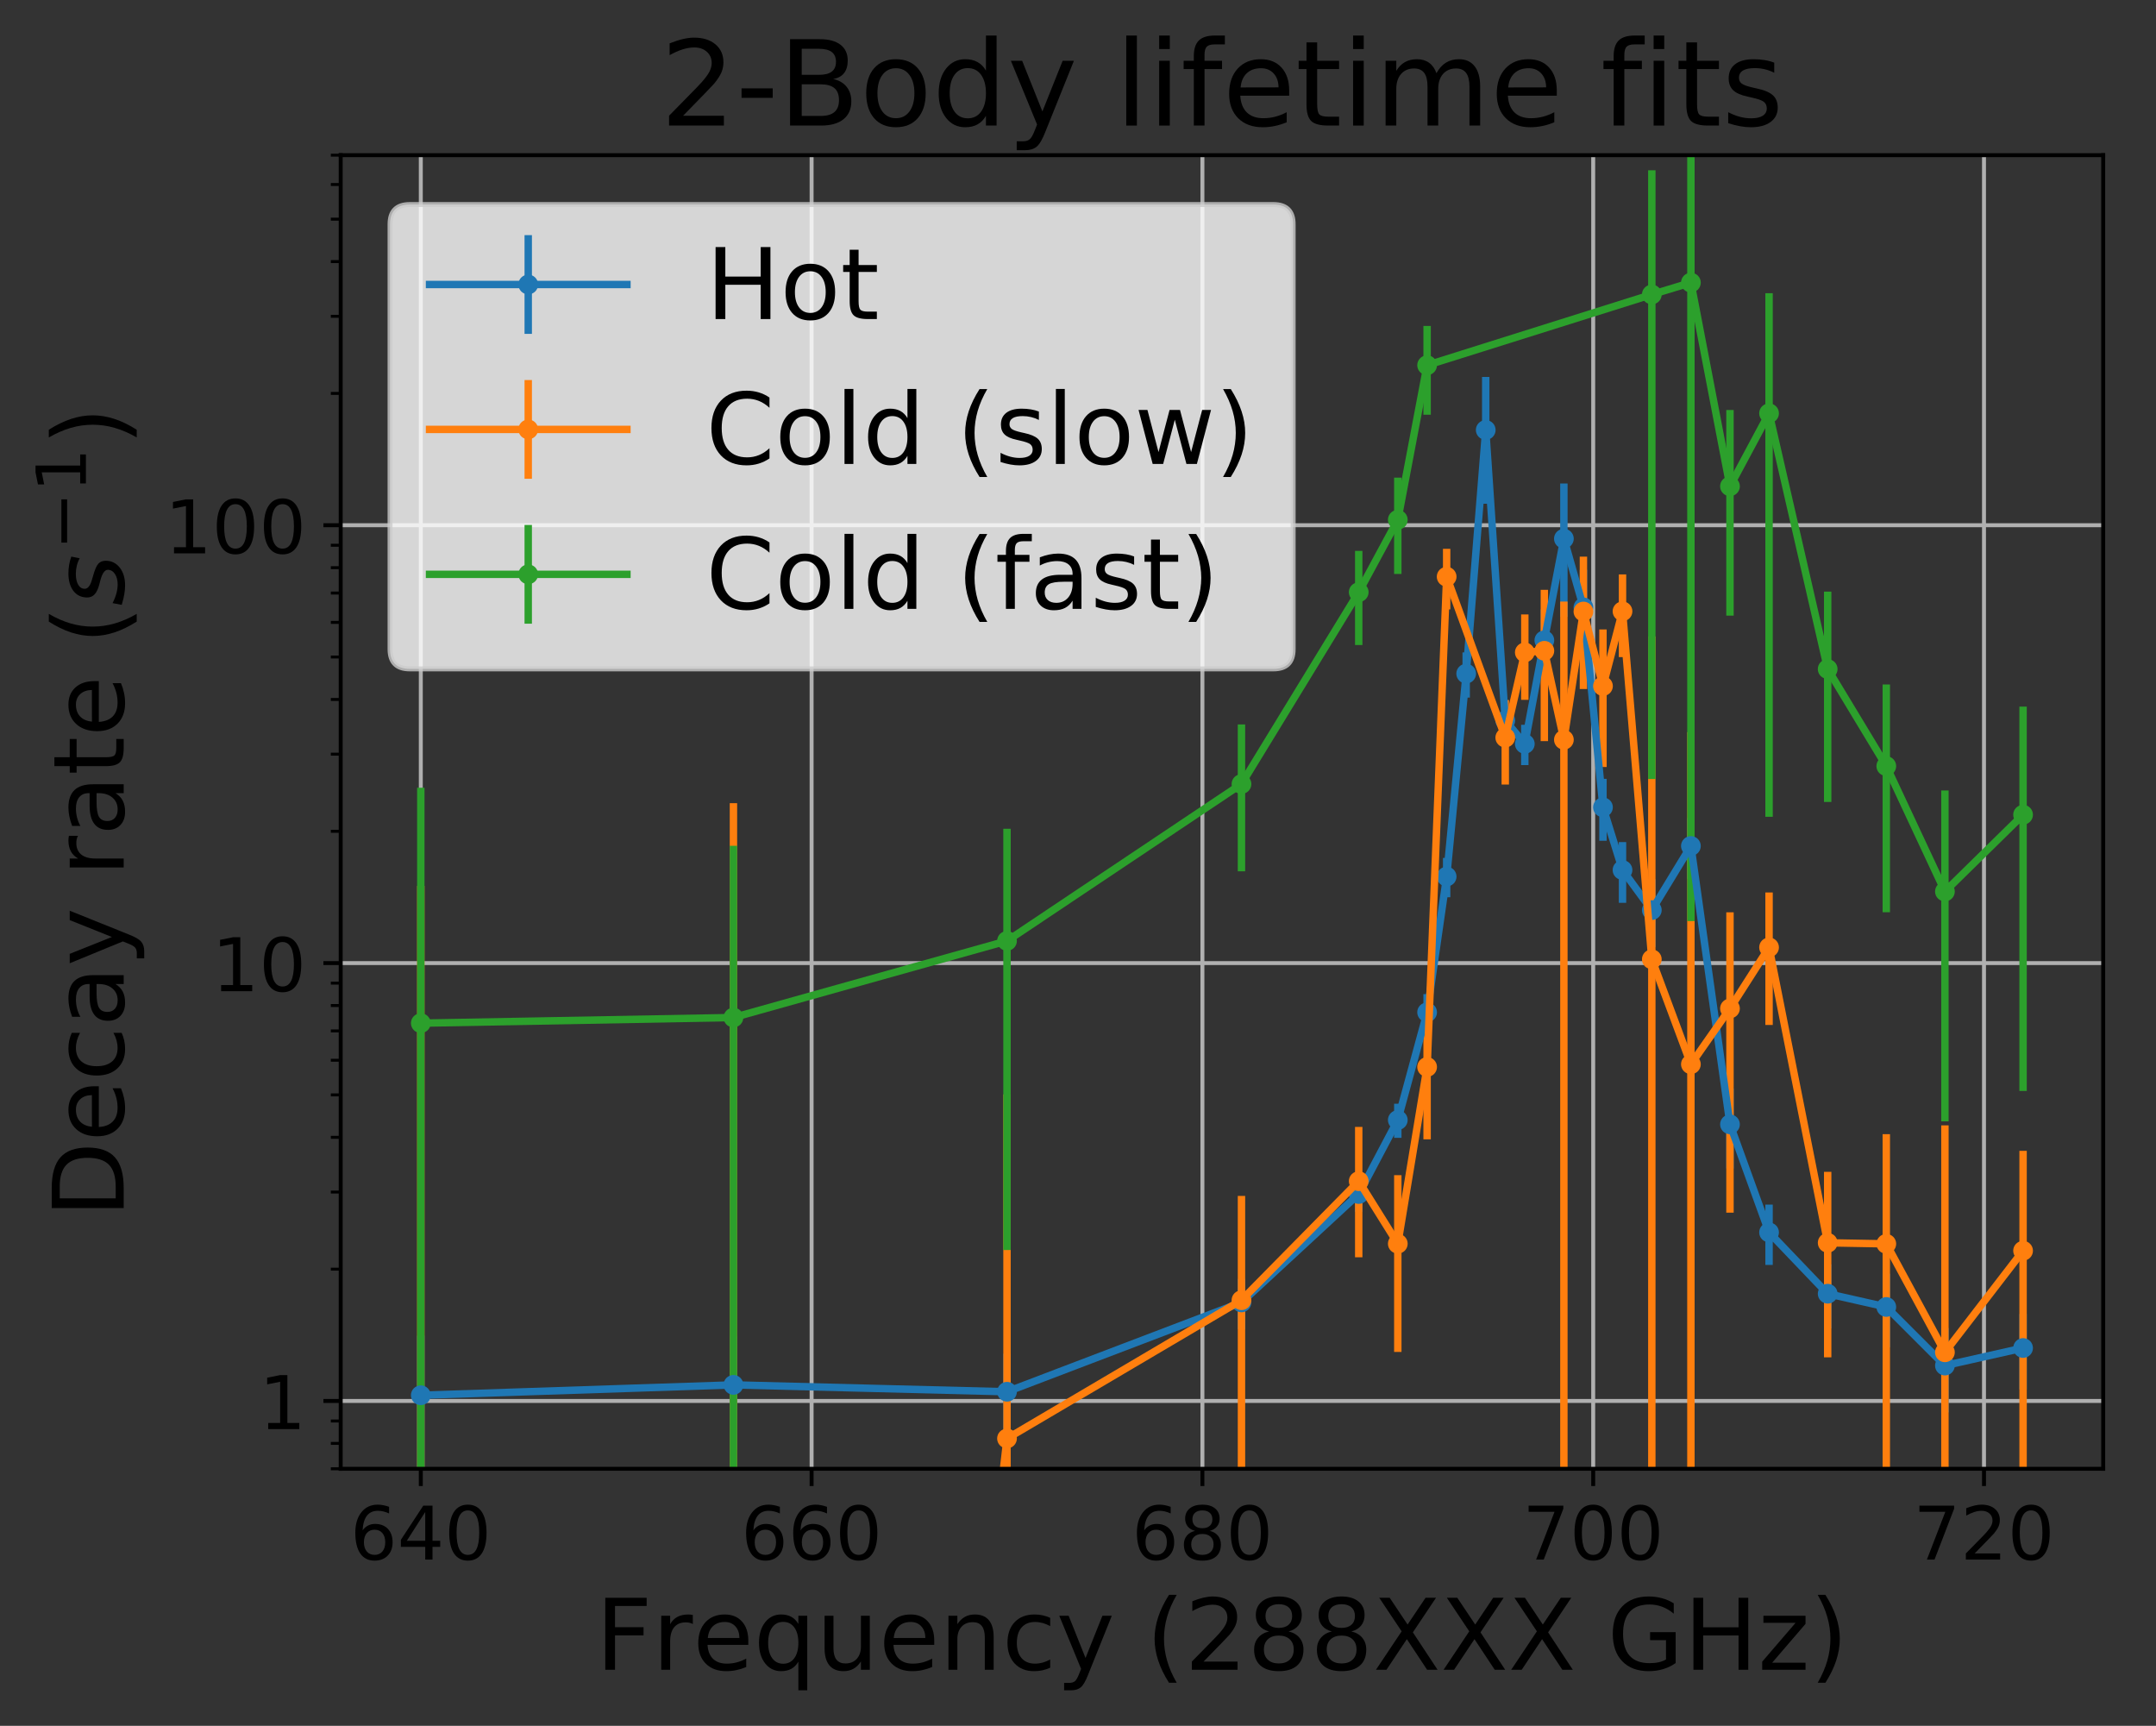 <?xml version="1.0" encoding="utf-8" standalone="no"?>
<!DOCTYPE svg PUBLIC "-//W3C//DTD SVG 1.1//EN"
  "http://www.w3.org/Graphics/SVG/1.1/DTD/svg11.dtd">
<!-- Created with matplotlib (https://matplotlib.org/) -->
<svg height="349.622pt" version="1.1" viewBox="0 0 436.851 349.622" width="436.851pt" xmlns="http://www.w3.org/2000/svg" xmlns:xlink="http://www.w3.org/1999/xlink">
 <rect x="0" y="0" width="436.851" height="349.622" fill="#333333" stroke="none"/>
 <defs>
  <style type="text/css">
*{stroke-linecap:butt;stroke-linejoin:round;}
  </style>
 </defs>
 <g id="figure_1">
  <g id="patch_1">
   <path d="M 0 349.622 
L 436.851 349.622 
L 436.851 0 
L 0 0 
z
" style="fill:none;"/>
  </g>
  <g id="axes_1">
   <g id="patch_2">
    <path d="M 69.031 297.548 
L 426.151 297.548 
L 426.151 31.436 
L 69.031 31.436 
z
" style="fill:none;"/>
   </g>
   <g id="matplotlib.axis_1">
    <g id="xtick_1">
     <g id="line2d_1">
      <path clip-path="url(#p9770ed54a0)" d="M 85.264 297.548 
L 85.264 31.436 
" style="fill:none;stroke:#b0b0b0;stroke-linecap:square;stroke-width:0.8;"/>
     </g>
     <g id="line2d_2">
      <defs>
       <path d="M 0 0 
L 0 3.5 
" id="m005f0a59be" style="stroke:#000000;stroke-width:0.8;"/>
      </defs>
      <g>
       <use style="stroke:#000000;stroke-width:0.8;" x="85.264" xlink:href="#m005f0a59be" y="297.548"/>
      </g>
     </g>
     <g id="text_1">
      <!-- 640 -->
      <defs>
       <path d="M 33.016 40.375 
Q 26.375 40.375 22.484 35.828 
Q 18.609 31.297 18.609 23.391 
Q 18.609 15.531 22.484 10.953 
Q 26.375 6.391 33.016 6.391 
Q 39.656 6.391 43.531 10.953 
Q 47.406 15.531 47.406 23.391 
Q 47.406 31.297 43.531 35.828 
Q 39.656 40.375 33.016 40.375 
z
M 52.594 71.297 
L 52.594 62.312 
Q 48.875 64.062 45.094 64.984 
Q 41.312 65.922 37.594 65.922 
Q 27.828 65.922 22.672 59.328 
Q 17.531 52.734 16.797 39.406 
Q 19.672 43.656 24.016 45.922 
Q 28.375 48.188 33.594 48.188 
Q 44.578 48.188 50.953 41.516 
Q 57.328 34.859 57.328 23.391 
Q 57.328 12.156 50.688 5.359 
Q 44.047 -1.422 33.016 -1.422 
Q 20.359 -1.422 13.672 8.266 
Q 6.984 17.969 6.984 36.375 
Q 6.984 53.656 15.188 63.938 
Q 23.391 74.219 37.203 74.219 
Q 40.922 74.219 44.703 73.484 
Q 48.484 72.75 52.594 71.297 
z
" id="DejaVuSans-54"/>
       <path d="M 37.797 64.312 
L 12.891 25.391 
L 37.797 25.391 
z
M 35.203 72.906 
L 47.609 72.906 
L 47.609 25.391 
L 58.016 25.391 
L 58.016 17.188 
L 47.609 17.188 
L 47.609 0 
L 37.797 0 
L 37.797 17.188 
L 4.891 17.188 
L 4.891 26.703 
z
" id="DejaVuSans-52"/>
       <path d="M 31.781 66.406 
Q 24.172 66.406 20.328 58.906 
Q 16.5 51.422 16.5 36.375 
Q 16.5 21.391 20.328 13.891 
Q 24.172 6.391 31.781 6.391 
Q 39.453 6.391 43.281 13.891 
Q 47.125 21.391 47.125 36.375 
Q 47.125 51.422 43.281 58.906 
Q 39.453 66.406 31.781 66.406 
z
M 31.781 74.219 
Q 44.047 74.219 50.516 64.516 
Q 56.984 54.828 56.984 36.375 
Q 56.984 17.969 50.516 8.266 
Q 44.047 -1.422 31.781 -1.422 
Q 19.531 -1.422 13.062 8.266 
Q 6.594 17.969 6.594 36.375 
Q 6.594 54.828 13.062 64.516 
Q 19.531 74.219 31.781 74.219 
z
" id="DejaVuSans-48"/>
      </defs>
      <g transform="translate(70.948 315.946)scale(0.15 -0.15)">
       <use xlink:href="#DejaVuSans-54"/>
       <use x="63.623" xlink:href="#DejaVuSans-52"/>
       <use x="127.246" xlink:href="#DejaVuSans-48"/>
      </g>
     </g>
    </g>
    <g id="xtick_2">
     <g id="line2d_3">
      <path clip-path="url(#p9770ed54a0)" d="M 164.448 297.548 
L 164.448 31.436 
" style="fill:none;stroke:#b0b0b0;stroke-linecap:square;stroke-width:0.8;"/>
     </g>
     <g id="line2d_4">
      <g>
       <use style="stroke:#000000;stroke-width:0.8;" x="164.448" xlink:href="#m005f0a59be" y="297.548"/>
      </g>
     </g>
     <g id="text_2">
      <!-- 660 -->
      <g transform="translate(150.132 315.946)scale(0.15 -0.15)">
       <use xlink:href="#DejaVuSans-54"/>
       <use x="63.623" xlink:href="#DejaVuSans-54"/>
       <use x="127.246" xlink:href="#DejaVuSans-48"/>
      </g>
     </g>
    </g>
    <g id="xtick_3">
     <g id="line2d_5">
      <path clip-path="url(#p9770ed54a0)" d="M 243.632 297.548 
L 243.632 31.436 
" style="fill:none;stroke:#b0b0b0;stroke-linecap:square;stroke-width:0.8;"/>
     </g>
     <g id="line2d_6">
      <g>
       <use style="stroke:#000000;stroke-width:0.8;" x="243.632" xlink:href="#m005f0a59be" y="297.548"/>
      </g>
     </g>
     <g id="text_3">
      <!-- 680 -->
      <defs>
       <path d="M 31.781 34.625 
Q 24.75 34.625 20.719 30.859 
Q 16.703 27.094 16.703 20.516 
Q 16.703 13.922 20.719 10.156 
Q 24.75 6.391 31.781 6.391 
Q 38.812 6.391 42.859 10.172 
Q 46.922 13.969 46.922 20.516 
Q 46.922 27.094 42.891 30.859 
Q 38.875 34.625 31.781 34.625 
z
M 21.922 38.812 
Q 15.578 40.375 12.031 44.719 
Q 8.5 49.078 8.5 55.328 
Q 8.5 64.062 14.719 69.141 
Q 20.953 74.219 31.781 74.219 
Q 42.672 74.219 48.875 69.141 
Q 55.078 64.062 55.078 55.328 
Q 55.078 49.078 51.531 44.719 
Q 48 40.375 41.703 38.812 
Q 48.828 37.156 52.797 32.312 
Q 56.781 27.484 56.781 20.516 
Q 56.781 9.906 50.312 4.234 
Q 43.844 -1.422 31.781 -1.422 
Q 19.734 -1.422 13.25 4.234 
Q 6.781 9.906 6.781 20.516 
Q 6.781 27.484 10.781 32.312 
Q 14.797 37.156 21.922 38.812 
z
M 18.312 54.391 
Q 18.312 48.734 21.844 45.562 
Q 25.391 42.391 31.781 42.391 
Q 38.141 42.391 41.719 45.562 
Q 45.312 48.734 45.312 54.391 
Q 45.312 60.062 41.719 63.234 
Q 38.141 66.406 31.781 66.406 
Q 25.391 66.406 21.844 63.234 
Q 18.312 60.062 18.312 54.391 
z
" id="DejaVuSans-56"/>
      </defs>
      <g transform="translate(229.316 315.946)scale(0.15 -0.15)">
       <use xlink:href="#DejaVuSans-54"/>
       <use x="63.623" xlink:href="#DejaVuSans-56"/>
       <use x="127.246" xlink:href="#DejaVuSans-48"/>
      </g>
     </g>
    </g>
    <g id="xtick_4">
     <g id="line2d_7">
      <path clip-path="url(#p9770ed54a0)" d="M 322.816 297.548 
L 322.816 31.436 
" style="fill:none;stroke:#b0b0b0;stroke-linecap:square;stroke-width:0.8;"/>
     </g>
     <g id="line2d_8">
      <g>
       <use style="stroke:#000000;stroke-width:0.8;" x="322.816" xlink:href="#m005f0a59be" y="297.548"/>
      </g>
     </g>
     <g id="text_4">
      <!-- 700 -->
      <defs>
       <path d="M 8.203 72.906 
L 55.078 72.906 
L 55.078 68.703 
L 28.609 0 
L 18.312 0 
L 43.219 64.594 
L 8.203 64.594 
z
" id="DejaVuSans-55"/>
      </defs>
      <g transform="translate(308.5 315.946)scale(0.15 -0.15)">
       <use xlink:href="#DejaVuSans-55"/>
       <use x="63.623" xlink:href="#DejaVuSans-48"/>
       <use x="127.246" xlink:href="#DejaVuSans-48"/>
      </g>
     </g>
    </g>
    <g id="xtick_5">
     <g id="line2d_9">
      <path clip-path="url(#p9770ed54a0)" d="M 402 297.548 
L 402 31.436 
" style="fill:none;stroke:#b0b0b0;stroke-linecap:square;stroke-width:0.8;"/>
     </g>
     <g id="line2d_10">
      <g>
       <use style="stroke:#000000;stroke-width:0.8;" x="402" xlink:href="#m005f0a59be" y="297.548"/>
      </g>
     </g>
     <g id="text_5">
      <!-- 720 -->
      <defs>
       <path d="M 19.188 8.297 
L 53.609 8.297 
L 53.609 0 
L 7.328 0 
L 7.328 8.297 
Q 12.938 14.109 22.625 23.891 
Q 32.328 33.688 34.812 36.531 
Q 39.547 41.844 41.422 45.531 
Q 43.312 49.219 43.312 52.781 
Q 43.312 58.594 39.234 62.25 
Q 35.156 65.922 28.609 65.922 
Q 23.969 65.922 18.812 64.312 
Q 13.672 62.703 7.812 59.422 
L 7.812 69.391 
Q 13.766 71.781 18.938 73 
Q 24.125 74.219 28.422 74.219 
Q 39.75 74.219 46.484 68.547 
Q 53.219 62.891 53.219 53.422 
Q 53.219 48.922 51.531 44.891 
Q 49.859 40.875 45.406 35.406 
Q 44.188 33.984 37.641 27.219 
Q 31.109 20.453 19.188 8.297 
z
" id="DejaVuSans-50"/>
      </defs>
      <g transform="translate(387.684 315.946)scale(0.15 -0.15)">
       <use xlink:href="#DejaVuSans-55"/>
       <use x="63.623" xlink:href="#DejaVuSans-50"/>
       <use x="127.246" xlink:href="#DejaVuSans-48"/>
      </g>
     </g>
    </g>
    <g id="text_6">
     <!-- Frequency (288XXX GHz) -->
     <defs>
      <path d="M 9.812 72.906 
L 51.703 72.906 
L 51.703 64.594 
L 19.672 64.594 
L 19.672 43.109 
L 48.578 43.109 
L 48.578 34.812 
L 19.672 34.812 
L 19.672 0 
L 9.812 0 
z
" id="DejaVuSans-70"/>
      <path d="M 41.109 46.297 
Q 39.594 47.172 37.812 47.578 
Q 36.031 48 33.891 48 
Q 26.266 48 22.188 43.047 
Q 18.109 38.094 18.109 28.812 
L 18.109 0 
L 9.078 0 
L 9.078 54.688 
L 18.109 54.688 
L 18.109 46.188 
Q 20.953 51.172 25.484 53.578 
Q 30.031 56 36.531 56 
Q 37.453 56 38.578 55.875 
Q 39.703 55.766 41.062 55.516 
z
" id="DejaVuSans-114"/>
      <path d="M 56.203 29.594 
L 56.203 25.203 
L 14.891 25.203 
Q 15.484 15.922 20.484 11.062 
Q 25.484 6.203 34.422 6.203 
Q 39.594 6.203 44.453 7.469 
Q 49.312 8.734 54.109 11.281 
L 54.109 2.781 
Q 49.266 0.734 44.188 -0.344 
Q 39.109 -1.422 33.891 -1.422 
Q 20.797 -1.422 13.156 6.188 
Q 5.516 13.812 5.516 26.812 
Q 5.516 40.234 12.766 48.109 
Q 20.016 56 32.328 56 
Q 43.359 56 49.781 48.891 
Q 56.203 41.797 56.203 29.594 
z
M 47.219 32.234 
Q 47.125 39.594 43.094 43.984 
Q 39.062 48.391 32.422 48.391 
Q 24.906 48.391 20.391 44.141 
Q 15.875 39.891 15.188 32.172 
z
" id="DejaVuSans-101"/>
      <path d="M 14.797 27.297 
Q 14.797 17.391 18.875 11.75 
Q 22.953 6.109 30.078 6.109 
Q 37.203 6.109 41.297 11.75 
Q 45.406 17.391 45.406 27.297 
Q 45.406 37.203 41.297 42.844 
Q 37.203 48.484 30.078 48.484 
Q 22.953 48.484 18.875 42.844 
Q 14.797 37.203 14.797 27.297 
z
M 45.406 8.203 
Q 42.578 3.328 38.25 0.953 
Q 33.938 -1.422 27.875 -1.422 
Q 17.969 -1.422 11.734 6.484 
Q 5.516 14.406 5.516 27.297 
Q 5.516 40.188 11.734 48.094 
Q 17.969 56 27.875 56 
Q 33.938 56 38.25 53.625 
Q 42.578 51.266 45.406 46.391 
L 45.406 54.688 
L 54.391 54.688 
L 54.391 -20.797 
L 45.406 -20.797 
z
" id="DejaVuSans-113"/>
      <path d="M 8.5 21.578 
L 8.5 54.688 
L 17.484 54.688 
L 17.484 21.922 
Q 17.484 14.156 20.5 10.266 
Q 23.531 6.391 29.594 6.391 
Q 36.859 6.391 41.078 11.031 
Q 45.312 15.672 45.312 23.688 
L 45.312 54.688 
L 54.297 54.688 
L 54.297 0 
L 45.312 0 
L 45.312 8.406 
Q 42.047 3.422 37.719 1 
Q 33.406 -1.422 27.688 -1.422 
Q 18.266 -1.422 13.375 4.438 
Q 8.5 10.297 8.5 21.578 
z
M 31.109 56 
z
" id="DejaVuSans-117"/>
      <path d="M 54.891 33.016 
L 54.891 0 
L 45.906 0 
L 45.906 32.719 
Q 45.906 40.484 42.875 44.328 
Q 39.844 48.188 33.797 48.188 
Q 26.516 48.188 22.312 43.547 
Q 18.109 38.922 18.109 30.906 
L 18.109 0 
L 9.078 0 
L 9.078 54.688 
L 18.109 54.688 
L 18.109 46.188 
Q 21.344 51.125 25.703 53.562 
Q 30.078 56 35.797 56 
Q 45.219 56 50.047 50.172 
Q 54.891 44.344 54.891 33.016 
z
" id="DejaVuSans-110"/>
      <path d="M 48.781 52.594 
L 48.781 44.188 
Q 44.969 46.297 41.141 47.344 
Q 37.312 48.391 33.406 48.391 
Q 24.656 48.391 19.812 42.844 
Q 14.984 37.312 14.984 27.297 
Q 14.984 17.281 19.812 11.734 
Q 24.656 6.203 33.406 6.203 
Q 37.312 6.203 41.141 7.25 
Q 44.969 8.297 48.781 10.406 
L 48.781 2.094 
Q 45.016 0.344 40.984 -0.531 
Q 36.969 -1.422 32.422 -1.422 
Q 20.062 -1.422 12.781 6.344 
Q 5.516 14.109 5.516 27.297 
Q 5.516 40.672 12.859 48.328 
Q 20.219 56 33.016 56 
Q 37.156 56 41.109 55.141 
Q 45.062 54.297 48.781 52.594 
z
" id="DejaVuSans-99"/>
      <path d="M 32.172 -5.078 
Q 28.375 -14.844 24.75 -17.812 
Q 21.141 -20.797 15.094 -20.797 
L 7.906 -20.797 
L 7.906 -13.281 
L 13.188 -13.281 
Q 16.891 -13.281 18.938 -11.516 
Q 21 -9.766 23.484 -3.219 
L 25.094 0.875 
L 2.984 54.688 
L 12.5 54.688 
L 29.594 11.922 
L 46.688 54.688 
L 56.203 54.688 
z
" id="DejaVuSans-121"/>
      <path id="DejaVuSans-32"/>
      <path d="M 31 75.875 
Q 24.469 64.656 21.281 53.656 
Q 18.109 42.672 18.109 31.391 
Q 18.109 20.125 21.312 9.062 
Q 24.516 -2 31 -13.188 
L 23.188 -13.188 
Q 15.875 -1.703 12.234 9.375 
Q 8.594 20.453 8.594 31.391 
Q 8.594 42.281 12.203 53.312 
Q 15.828 64.359 23.188 75.875 
z
" id="DejaVuSans-40"/>
      <path d="M 6.297 72.906 
L 16.891 72.906 
L 35.016 45.797 
L 53.219 72.906 
L 63.812 72.906 
L 40.375 37.891 
L 65.375 0 
L 54.781 0 
L 34.281 31 
L 13.625 0 
L 2.984 0 
L 29 38.922 
z
" id="DejaVuSans-88"/>
      <path d="M 59.516 10.406 
L 59.516 29.984 
L 43.406 29.984 
L 43.406 38.094 
L 69.281 38.094 
L 69.281 6.781 
Q 63.578 2.734 56.688 0.656 
Q 49.812 -1.422 42 -1.422 
Q 24.906 -1.422 15.25 8.562 
Q 5.609 18.562 5.609 36.375 
Q 5.609 54.25 15.25 64.234 
Q 24.906 74.219 42 74.219 
Q 49.125 74.219 55.547 72.453 
Q 61.969 70.703 67.391 67.281 
L 67.391 56.781 
Q 61.922 61.422 55.766 63.766 
Q 49.609 66.109 42.828 66.109 
Q 29.438 66.109 22.719 58.641 
Q 16.016 51.172 16.016 36.375 
Q 16.016 21.625 22.719 14.156 
Q 29.438 6.688 42.828 6.688 
Q 48.047 6.688 52.141 7.594 
Q 56.25 8.5 59.516 10.406 
z
" id="DejaVuSans-71"/>
      <path d="M 9.812 72.906 
L 19.672 72.906 
L 19.672 43.016 
L 55.516 43.016 
L 55.516 72.906 
L 65.375 72.906 
L 65.375 0 
L 55.516 0 
L 55.516 34.719 
L 19.672 34.719 
L 19.672 0 
L 9.812 0 
z
" id="DejaVuSans-72"/>
      <path d="M 5.516 54.688 
L 48.188 54.688 
L 48.188 46.484 
L 14.406 7.172 
L 48.188 7.172 
L 48.188 0 
L 4.297 0 
L 4.297 8.203 
L 38.094 47.516 
L 5.516 47.516 
z
" id="DejaVuSans-122"/>
      <path d="M 8.016 75.875 
L 15.828 75.875 
Q 23.141 64.359 26.781 53.312 
Q 30.422 42.281 30.422 31.391 
Q 30.422 20.453 26.781 9.375 
Q 23.141 -1.703 15.828 -13.188 
L 8.016 -13.188 
Q 14.5 -2 17.703 9.062 
Q 20.906 20.125 20.906 31.391 
Q 20.906 42.672 17.703 53.656 
Q 14.5 64.656 8.016 75.875 
z
" id="DejaVuSans-41"/>
     </defs>
     <g transform="translate(120.682 338.262)scale(0.2 -0.2)">
      <use xlink:href="#DejaVuSans-70"/>
      <use x="57.41" xlink:href="#DejaVuSans-114"/>
      <use x="98.492" xlink:href="#DejaVuSans-101"/>
      <use x="160.016" xlink:href="#DejaVuSans-113"/>
      <use x="223.492" xlink:href="#DejaVuSans-117"/>
      <use x="286.871" xlink:href="#DejaVuSans-101"/>
      <use x="348.395" xlink:href="#DejaVuSans-110"/>
      <use x="411.773" xlink:href="#DejaVuSans-99"/>
      <use x="466.754" xlink:href="#DejaVuSans-121"/>
      <use x="525.934" xlink:href="#DejaVuSans-32"/>
      <use x="557.721" xlink:href="#DejaVuSans-40"/>
      <use x="596.734" xlink:href="#DejaVuSans-50"/>
      <use x="660.357" xlink:href="#DejaVuSans-56"/>
      <use x="723.98" xlink:href="#DejaVuSans-56"/>
      <use x="787.604" xlink:href="#DejaVuSans-88"/>
      <use x="856.109" xlink:href="#DejaVuSans-88"/>
      <use x="924.615" xlink:href="#DejaVuSans-88"/>
      <use x="993.121" xlink:href="#DejaVuSans-32"/>
      <use x="1024.908" xlink:href="#DejaVuSans-71"/>
      <use x="1102.398" xlink:href="#DejaVuSans-72"/>
      <use x="1177.594" xlink:href="#DejaVuSans-122"/>
      <use x="1230.084" xlink:href="#DejaVuSans-41"/>
     </g>
    </g>
   </g>
   <g id="matplotlib.axis_2">
    <g id="ytick_1">
     <g id="line2d_11">
      <path clip-path="url(#p9770ed54a0)" d="M 69.031 283.808 
L 426.151 283.808 
" style="fill:none;stroke:#b0b0b0;stroke-linecap:square;stroke-width:0.8;"/>
     </g>
     <g id="line2d_12">
      <defs>
       <path d="M 0 0 
L -3.5 0 
" id="mc3ce260a5b" style="stroke:#000000;stroke-width:0.8;"/>
      </defs>
      <g>
       <use style="stroke:#000000;stroke-width:0.8;" x="69.031" xlink:href="#mc3ce260a5b" y="283.808"/>
      </g>
     </g>
     <g id="text_7">
      <!-- 1 -->
      <defs>
       <path d="M 12.406 8.297 
L 28.516 8.297 
L 28.516 63.922 
L 10.984 60.406 
L 10.984 69.391 
L 28.422 72.906 
L 38.281 72.906 
L 38.281 8.297 
L 54.391 8.297 
L 54.391 0 
L 12.406 0 
z
" id="DejaVuSans-49"/>
      </defs>
      <g transform="translate(52.487 289.507)scale(0.15 -0.15)">
       <use xlink:href="#DejaVuSans-49"/>
      </g>
     </g>
    </g>
    <g id="ytick_2">
     <g id="line2d_13">
      <path clip-path="url(#p9770ed54a0)" d="M 69.031 195.104 
L 426.151 195.104 
" style="fill:none;stroke:#b0b0b0;stroke-linecap:square;stroke-width:0.8;"/>
     </g>
     <g id="line2d_14">
      <g>
       <use style="stroke:#000000;stroke-width:0.8;" x="69.031" xlink:href="#mc3ce260a5b" y="195.104"/>
      </g>
     </g>
     <g id="text_8">
      <!-- 10 -->
      <g transform="translate(42.944 200.803)scale(0.15 -0.15)">
       <use xlink:href="#DejaVuSans-49"/>
       <use x="63.623" xlink:href="#DejaVuSans-48"/>
      </g>
     </g>
    </g>
    <g id="ytick_3">
     <g id="line2d_15">
      <path clip-path="url(#p9770ed54a0)" d="M 69.031 106.4 
L 426.151 106.4 
" style="fill:none;stroke:#b0b0b0;stroke-linecap:square;stroke-width:0.8;"/>
     </g>
     <g id="line2d_16">
      <g>
       <use style="stroke:#000000;stroke-width:0.8;" x="69.031" xlink:href="#mc3ce260a5b" y="106.4"/>
      </g>
     </g>
     <g id="text_9">
      <!-- 100 -->
      <g transform="translate(33.4 112.099)scale(0.15 -0.15)">
       <use xlink:href="#DejaVuSans-49"/>
       <use x="63.623" xlink:href="#DejaVuSans-48"/>
       <use x="127.246" xlink:href="#DejaVuSans-48"/>
      </g>
     </g>
    </g>
    <g id="ytick_4">
     <g id="line2d_17">
      <defs>
       <path d="M 0 0 
L -2 0 
" id="md0f4fded07" style="stroke:#000000;stroke-width:0.6;"/>
      </defs>
      <g>
       <use style="stroke:#000000;stroke-width:0.6;" x="69.031" xlink:href="#md0f4fded07" y="297.548"/>
      </g>
     </g>
    </g>
    <g id="ytick_5">
     <g id="line2d_18">
      <g>
       <use style="stroke:#000000;stroke-width:0.6;" x="69.031" xlink:href="#md0f4fded07" y="292.404"/>
      </g>
     </g>
    </g>
    <g id="ytick_6">
     <g id="line2d_19">
      <g>
       <use style="stroke:#000000;stroke-width:0.6;" x="69.031" xlink:href="#md0f4fded07" y="287.867"/>
      </g>
     </g>
    </g>
    <g id="ytick_7">
     <g id="line2d_20">
      <g>
       <use style="stroke:#000000;stroke-width:0.6;" x="69.031" xlink:href="#md0f4fded07" y="257.105"/>
      </g>
     </g>
    </g>
    <g id="ytick_8">
     <g id="line2d_21">
      <g>
       <use style="stroke:#000000;stroke-width:0.6;" x="69.031" xlink:href="#md0f4fded07" y="241.485"/>
      </g>
     </g>
    </g>
    <g id="ytick_9">
     <g id="line2d_22">
      <g>
       <use style="stroke:#000000;stroke-width:0.6;" x="69.031" xlink:href="#md0f4fded07" y="230.403"/>
      </g>
     </g>
    </g>
    <g id="ytick_10">
     <g id="line2d_23">
      <g>
       <use style="stroke:#000000;stroke-width:0.6;" x="69.031" xlink:href="#md0f4fded07" y="221.806"/>
      </g>
     </g>
    </g>
    <g id="ytick_11">
     <g id="line2d_24">
      <g>
       <use style="stroke:#000000;stroke-width:0.6;" x="69.031" xlink:href="#md0f4fded07" y="214.783"/>
      </g>
     </g>
    </g>
    <g id="ytick_12">
     <g id="line2d_25">
      <g>
       <use style="stroke:#000000;stroke-width:0.6;" x="69.031" xlink:href="#md0f4fded07" y="208.844"/>
      </g>
     </g>
    </g>
    <g id="ytick_13">
     <g id="line2d_26">
      <g>
       <use style="stroke:#000000;stroke-width:0.6;" x="69.031" xlink:href="#md0f4fded07" y="203.7"/>
      </g>
     </g>
    </g>
    <g id="ytick_14">
     <g id="line2d_27">
      <g>
       <use style="stroke:#000000;stroke-width:0.6;" x="69.031" xlink:href="#md0f4fded07" y="199.163"/>
      </g>
     </g>
    </g>
    <g id="ytick_15">
     <g id="line2d_28">
      <g>
       <use style="stroke:#000000;stroke-width:0.6;" x="69.031" xlink:href="#md0f4fded07" y="168.401"/>
      </g>
     </g>
    </g>
    <g id="ytick_16">
     <g id="line2d_29">
      <g>
       <use style="stroke:#000000;stroke-width:0.6;" x="69.031" xlink:href="#md0f4fded07" y="152.781"/>
      </g>
     </g>
    </g>
    <g id="ytick_17">
     <g id="line2d_30">
      <g>
       <use style="stroke:#000000;stroke-width:0.6;" x="69.031" xlink:href="#md0f4fded07" y="141.699"/>
      </g>
     </g>
    </g>
    <g id="ytick_18">
     <g id="line2d_31">
      <g>
       <use style="stroke:#000000;stroke-width:0.6;" x="69.031" xlink:href="#md0f4fded07" y="133.102"/>
      </g>
     </g>
    </g>
    <g id="ytick_19">
     <g id="line2d_32">
      <g>
       <use style="stroke:#000000;stroke-width:0.6;" x="69.031" xlink:href="#md0f4fded07" y="126.079"/>
      </g>
     </g>
    </g>
    <g id="ytick_20">
     <g id="line2d_33">
      <g>
       <use style="stroke:#000000;stroke-width:0.6;" x="69.031" xlink:href="#md0f4fded07" y="120.14"/>
      </g>
     </g>
    </g>
    <g id="ytick_21">
     <g id="line2d_34">
      <g>
       <use style="stroke:#000000;stroke-width:0.6;" x="69.031" xlink:href="#md0f4fded07" y="114.996"/>
      </g>
     </g>
    </g>
    <g id="ytick_22">
     <g id="line2d_35">
      <g>
       <use style="stroke:#000000;stroke-width:0.6;" x="69.031" xlink:href="#md0f4fded07" y="110.459"/>
      </g>
     </g>
    </g>
    <g id="ytick_23">
     <g id="line2d_36">
      <g>
       <use style="stroke:#000000;stroke-width:0.6;" x="69.031" xlink:href="#md0f4fded07" y="79.697"/>
      </g>
     </g>
    </g>
    <g id="ytick_24">
     <g id="line2d_37">
      <g>
       <use style="stroke:#000000;stroke-width:0.6;" x="69.031" xlink:href="#md0f4fded07" y="64.077"/>
      </g>
     </g>
    </g>
    <g id="ytick_25">
     <g id="line2d_38">
      <g>
       <use style="stroke:#000000;stroke-width:0.6;" x="69.031" xlink:href="#md0f4fded07" y="52.995"/>
      </g>
     </g>
    </g>
    <g id="ytick_26">
     <g id="line2d_39">
      <g>
       <use style="stroke:#000000;stroke-width:0.6;" x="69.031" xlink:href="#md0f4fded07" y="44.398"/>
      </g>
     </g>
    </g>
    <g id="ytick_27">
     <g id="line2d_40">
      <g>
       <use style="stroke:#000000;stroke-width:0.6;" x="69.031" xlink:href="#md0f4fded07" y="37.375"/>
      </g>
     </g>
    </g>
    <g id="ytick_28">
     <g id="line2d_41">
      <g>
       <use style="stroke:#000000;stroke-width:0.6;" x="69.031" xlink:href="#md0f4fded07" y="31.436"/>
      </g>
     </g>
    </g>
    <g id="text_10">
     <!-- Decay rate ($s^{-1}$) -->
     <defs>
      <path d="M 19.672 64.797 
L 19.672 8.109 
L 31.594 8.109 
Q 46.688 8.109 53.688 14.938 
Q 60.688 21.781 60.688 36.531 
Q 60.688 51.172 53.688 57.984 
Q 46.688 64.797 31.594 64.797 
z
M 9.812 72.906 
L 30.078 72.906 
Q 51.266 72.906 61.172 64.094 
Q 71.094 55.281 71.094 36.531 
Q 71.094 17.672 61.125 8.828 
Q 51.172 0 30.078 0 
L 9.812 0 
z
" id="DejaVuSans-68"/>
      <path d="M 34.281 27.484 
Q 23.391 27.484 19.188 25 
Q 14.984 22.516 14.984 16.5 
Q 14.984 11.719 18.141 8.906 
Q 21.297 6.109 26.703 6.109 
Q 34.188 6.109 38.703 11.406 
Q 43.219 16.703 43.219 25.484 
L 43.219 27.484 
z
M 52.203 31.203 
L 52.203 0 
L 43.219 0 
L 43.219 8.297 
Q 40.141 3.328 35.547 0.953 
Q 30.953 -1.422 24.312 -1.422 
Q 15.922 -1.422 10.953 3.297 
Q 6 8.016 6 15.922 
Q 6 25.141 12.172 29.828 
Q 18.359 34.516 30.609 34.516 
L 43.219 34.516 
L 43.219 35.406 
Q 43.219 41.609 39.141 45 
Q 35.062 48.391 27.688 48.391 
Q 23 48.391 18.547 47.266 
Q 14.109 46.141 10.016 43.891 
L 10.016 52.203 
Q 14.938 54.109 19.578 55.047 
Q 24.219 56 28.609 56 
Q 40.484 56 46.344 49.844 
Q 52.203 43.703 52.203 31.203 
z
" id="DejaVuSans-97"/>
      <path d="M 18.312 70.219 
L 18.312 54.688 
L 36.812 54.688 
L 36.812 47.703 
L 18.312 47.703 
L 18.312 18.016 
Q 18.312 11.328 20.141 9.422 
Q 21.969 7.516 27.594 7.516 
L 36.812 7.516 
L 36.812 0 
L 27.594 0 
Q 17.188 0 13.234 3.875 
Q 9.281 7.766 9.281 18.016 
L 9.281 47.703 
L 2.688 47.703 
L 2.688 54.688 
L 9.281 54.688 
L 9.281 70.219 
z
" id="DejaVuSans-116"/>
      <path d="M 50 53.078 
L 48.297 44.578 
Q 44.734 46.531 40.766 47.5 
Q 36.812 48.484 32.625 48.484 
Q 25.531 48.484 21.453 46.062 
Q 17.391 43.656 17.391 39.5 
Q 17.391 34.672 26.859 32.078 
Q 27.594 31.891 27.938 31.781 
L 30.812 30.906 
Q 39.797 28.422 42.797 25.688 
Q 45.797 22.953 45.797 18.219 
Q 45.797 9.516 38.891 4.047 
Q 31.984 -1.422 20.797 -1.422 
Q 16.453 -1.422 11.672 -0.578 
Q 6.891 0.25 1.125 2 
L 2.875 11.281 
Q 7.812 8.734 12.594 7.422 
Q 17.391 6.109 21.781 6.109 
Q 28.375 6.109 32.5 8.938 
Q 36.625 11.766 36.625 16.109 
Q 36.625 20.797 25.781 23.688 
L 24.859 23.922 
L 21.781 24.703 
Q 14.938 26.516 11.766 29.469 
Q 8.594 32.422 8.594 37.016 
Q 8.594 45.75 15.156 50.875 
Q 21.734 56 33.016 56 
Q 37.453 56 41.672 55.266 
Q 45.906 54.547 50 53.078 
z
" id="DejaVuSans-Oblique-115"/>
      <path d="M 10.594 35.5 
L 73.188 35.5 
L 73.188 27.203 
L 10.594 27.203 
z
" id="DejaVuSans-8722"/>
     </defs>
     <g transform="translate(25.2 246.692)rotate(-90)scale(0.2 -0.2)">
      <use transform="translate(0 0.684)" xlink:href="#DejaVuSans-68"/>
      <use transform="translate(77.002 0.684)" xlink:href="#DejaVuSans-101"/>
      <use transform="translate(138.525 0.684)" xlink:href="#DejaVuSans-99"/>
      <use transform="translate(193.506 0.684)" xlink:href="#DejaVuSans-97"/>
      <use transform="translate(254.785 0.684)" xlink:href="#DejaVuSans-121"/>
      <use transform="translate(313.965 0.684)" xlink:href="#DejaVuSans-32"/>
      <use transform="translate(345.752 0.684)" xlink:href="#DejaVuSans-114"/>
      <use transform="translate(386.865 0.684)" xlink:href="#DejaVuSans-97"/>
      <use transform="translate(448.145 0.684)" xlink:href="#DejaVuSans-116"/>
      <use transform="translate(487.354 0.684)" xlink:href="#DejaVuSans-101"/>
      <use transform="translate(548.877 0.684)" xlink:href="#DejaVuSans-32"/>
      <use transform="translate(580.664 0.684)" xlink:href="#DejaVuSans-40"/>
      <use transform="translate(619.678 0.684)" xlink:href="#DejaVuSans-Oblique-115"/>
      <use transform="translate(676.427 38.966)scale(0.7)" xlink:href="#DejaVuSans-8722"/>
      <use transform="translate(735.08 38.966)scale(0.7)" xlink:href="#DejaVuSans-49"/>
      <use transform="translate(782.35 0.684)" xlink:href="#DejaVuSans-41"/>
     </g>
    </g>
   </g>
   <g id="LineCollection_1">
    <path clip-path="url(#p9770ed54a0)" d="M 85.264 300.358 
L 85.264 270.568 
" style="fill:none;stroke:#1f77b4;stroke-width:1.5;"/>
    <path clip-path="url(#p9770ed54a0)" d="M 148.611 293.704 
L 148.611 270.762 
" style="fill:none;stroke:#1f77b4;stroke-width:1.5;"/>
    <path clip-path="url(#p9770ed54a0)" d="M 204.04 291.569 
L 204.04 274.247 
" style="fill:none;stroke:#1f77b4;stroke-width:1.5;"/>
    <path clip-path="url(#p9770ed54a0)" d="M 251.55 269.292 
L 251.55 259.07 
" style="fill:none;stroke:#1f77b4;stroke-width:1.5;"/>
    <path clip-path="url(#p9770ed54a0)" d="M 275.306 245.484 
L 275.306 238.59 
" style="fill:none;stroke:#1f77b4;stroke-width:1.5;"/>
    <path clip-path="url(#p9770ed54a0)" d="M 283.224 230.503 
L 283.224 223.597 
" style="fill:none;stroke:#1f77b4;stroke-width:1.5;"/>
    <path clip-path="url(#p9770ed54a0)" d="M 289.163 209.129 
L 289.163 201.397 
" style="fill:none;stroke:#1f77b4;stroke-width:1.5;"/>
    <path clip-path="url(#p9770ed54a0)" d="M 293.122 181.77 
L 293.122 173.797 
" style="fill:none;stroke:#1f77b4;stroke-width:1.5;"/>
    <path clip-path="url(#p9770ed54a0)" d="M 297.081 141.313 
L 297.081 132.161 
" style="fill:none;stroke:#1f77b4;stroke-width:1.5;"/>
    <path clip-path="url(#p9770ed54a0)" d="M 301.04 102.052 
L 301.04 76.362 
" style="fill:none;stroke:#1f77b4;stroke-width:1.5;"/>
    <path clip-path="url(#p9770ed54a0)" d="M 305 149.045 
L 305 143.122 
" style="fill:none;stroke:#1f77b4;stroke-width:1.5;"/>
    <path clip-path="url(#p9770ed54a0)" d="M 308.959 154.991 
L 308.959 146.83 
" style="fill:none;stroke:#1f77b4;stroke-width:1.5;"/>
    <path clip-path="url(#p9770ed54a0)" d="M 312.918 137.202 
L 312.918 123.446 
" style="fill:none;stroke:#1f77b4;stroke-width:1.5;"/>
    <path clip-path="url(#p9770ed54a0)" d="M 316.877 124.949 
L 316.877 97.944 
" style="fill:none;stroke:#1f77b4;stroke-width:1.5;"/>
    <path clip-path="url(#p9770ed54a0)" d="M 320.836 132.53 
L 320.836 115.433 
" style="fill:none;stroke:#1f77b4;stroke-width:1.5;"/>
    <path clip-path="url(#p9770ed54a0)" d="M 324.796 170.323 
L 324.796 157.781 
" style="fill:none;stroke:#1f77b4;stroke-width:1.5;"/>
    <path clip-path="url(#p9770ed54a0)" d="M 328.755 182.898 
L 328.755 170.589 
" style="fill:none;stroke:#1f77b4;stroke-width:1.5;"/>
    <path clip-path="url(#p9770ed54a0)" d="M 334.694 191.842 
L 334.694 178.114 
" style="fill:none;stroke:#1f77b4;stroke-width:1.5;"/>
    <path clip-path="url(#p9770ed54a0)" d="M 342.612 178.034 
L 342.612 165.708 
" style="fill:none;stroke:#1f77b4;stroke-width:1.5;"/>
    <path clip-path="url(#p9770ed54a0)" d="M 350.53 236.72 
L 350.53 220.518 
" style="fill:none;stroke:#1f77b4;stroke-width:1.5;"/>
    <path clip-path="url(#p9770ed54a0)" d="M 358.449 256.248 
L 358.449 244.036 
" style="fill:none;stroke:#1f77b4;stroke-width:1.5;"/>
    <path clip-path="url(#p9770ed54a0)" d="M 370.327 269.137 
L 370.327 256.123 
" style="fill:none;stroke:#1f77b4;stroke-width:1.5;"/>
    <path clip-path="url(#p9770ed54a0)" d="M 382.204 272.937 
L 382.204 258.03 
" style="fill:none;stroke:#1f77b4;stroke-width:1.5;"/>
    <path clip-path="url(#p9770ed54a0)" d="M 394.082 286.126 
L 394.082 269.035 
" style="fill:none;stroke:#1f77b4;stroke-width:1.5;"/>
    <path clip-path="url(#p9770ed54a0)" d="M 409.919 281.483 
L 409.919 266.188 
" style="fill:none;stroke:#1f77b4;stroke-width:1.5;"/>
   </g>
   <g id="LineCollection_2">
    <path clip-path="url(#p9770ed54a0)" d="M 85.264 350.622 
L 85.264 179.469 
" style="fill:none;stroke:#ff7f0e;stroke-width:1.5;"/>
    <path clip-path="url(#p9770ed54a0)" d="M 148.611 350.622 
L 148.611 162.701 
" style="fill:none;stroke:#ff7f0e;stroke-width:1.5;"/>
    <path clip-path="url(#p9770ed54a0)" d="M 204.04 350.622 
L 204.04 221.701 
" style="fill:none;stroke:#ff7f0e;stroke-width:1.5;"/>
    <path clip-path="url(#p9770ed54a0)" d="M 251.55 313.908 
L 251.55 242.267 
" style="fill:none;stroke:#ff7f0e;stroke-width:1.5;"/>
    <path clip-path="url(#p9770ed54a0)" d="M 275.306 254.703 
L 275.306 228.296 
" style="fill:none;stroke:#ff7f0e;stroke-width:1.5;"/>
    <path clip-path="url(#p9770ed54a0)" d="M 283.224 273.874 
L 283.224 238.067 
" style="fill:none;stroke:#ff7f0e;stroke-width:1.5;"/>
    <path clip-path="url(#p9770ed54a0)" d="M 289.163 230.806 
L 289.163 205.561 
" style="fill:none;stroke:#ff7f0e;stroke-width:1.5;"/>
    <path clip-path="url(#p9770ed54a0)" d="M 293.122 123.445 
L 293.122 111.186 
" style="fill:none;stroke:#ff7f0e;stroke-width:1.5;"/>
    <path clip-path="url(#p9770ed54a0)" d="M 305 158.936 
L 305 141.807 
" style="fill:none;stroke:#ff7f0e;stroke-width:1.5;"/>
    <path clip-path="url(#p9770ed54a0)" d="M 308.959 141.774 
L 308.959 124.478 
" style="fill:none;stroke:#ff7f0e;stroke-width:1.5;"/>
    <path clip-path="url(#p9770ed54a0)" d="M 312.918 150.135 
L 312.918 119.489 
" style="fill:none;stroke:#ff7f0e;stroke-width:1.5;"/>
    <path clip-path="url(#p9770ed54a0)" d="M 316.877 350.622 
L 316.877 121.862 
" style="fill:none;stroke:#ff7f0e;stroke-width:1.5;"/>
    <path clip-path="url(#p9770ed54a0)" d="M 320.836 139.584 
L 320.836 112.764 
" style="fill:none;stroke:#ff7f0e;stroke-width:1.5;"/>
    <path clip-path="url(#p9770ed54a0)" d="M 324.796 155.382 
L 324.796 127.515 
" style="fill:none;stroke:#ff7f0e;stroke-width:1.5;"/>
    <path clip-path="url(#p9770ed54a0)" d="M 328.755 133.118 
L 328.755 116.369 
" style="fill:none;stroke:#ff7f0e;stroke-width:1.5;"/>
    <path clip-path="url(#p9770ed54a0)" d="M 334.694 350.622 
L 334.694 128.92 
" style="fill:none;stroke:#ff7f0e;stroke-width:1.5;"/>
    <path clip-path="url(#p9770ed54a0)" d="M 342.612 350.622 
L 342.612 148.315 
" style="fill:none;stroke:#ff7f0e;stroke-width:1.5;"/>
    <path clip-path="url(#p9770ed54a0)" d="M 350.53 245.66 
L 350.53 184.816 
" style="fill:none;stroke:#ff7f0e;stroke-width:1.5;"/>
    <path clip-path="url(#p9770ed54a0)" d="M 358.449 207.634 
L 358.449 180.795 
" style="fill:none;stroke:#ff7f0e;stroke-width:1.5;"/>
    <path clip-path="url(#p9770ed54a0)" d="M 370.327 274.971 
L 370.327 237.386 
" style="fill:none;stroke:#ff7f0e;stroke-width:1.5;"/>
    <path clip-path="url(#p9770ed54a0)" d="M 382.204 310.386 
L 382.204 229.757 
" style="fill:none;stroke:#ff7f0e;stroke-width:1.5;"/>
    <path clip-path="url(#p9770ed54a0)" d="M 394.082 350.622 
L 394.082 227.983 
" style="fill:none;stroke:#ff7f0e;stroke-width:1.5;"/>
    <path clip-path="url(#p9770ed54a0)" d="M 409.919 298.635 
L 409.919 233.135 
" style="fill:none;stroke:#ff7f0e;stroke-width:1.5;"/>
   </g>
   <g id="LineCollection_3">
    <path clip-path="url(#p9770ed54a0)" d="M 85.264 350.622 
L 85.264 159.582 
" style="fill:none;stroke:#2ca02c;stroke-width:1.5;"/>
    <path clip-path="url(#p9770ed54a0)" d="M 148.611 350.622 
L 148.611 171.343 
" style="fill:none;stroke:#2ca02c;stroke-width:1.5;"/>
    <path clip-path="url(#p9770ed54a0)" d="M 204.04 253.236 
L 204.04 167.896 
" style="fill:none;stroke:#2ca02c;stroke-width:1.5;"/>
    <path clip-path="url(#p9770ed54a0)" d="M 251.55 176.507 
L 251.55 146.762 
" style="fill:none;stroke:#2ca02c;stroke-width:1.5;"/>
    <path clip-path="url(#p9770ed54a0)" d="M 275.306 130.672 
L 275.306 111.597 
" style="fill:none;stroke:#2ca02c;stroke-width:1.5;"/>
    <path clip-path="url(#p9770ed54a0)" d="M 283.224 116.276 
L 283.224 96.764 
" style="fill:none;stroke:#2ca02c;stroke-width:1.5;"/>
    <path clip-path="url(#p9770ed54a0)" d="M 289.163 84.018 
L 289.163 66.034 
" style="fill:none;stroke:#2ca02c;stroke-width:1.5;"/>
    <path clip-path="url(#p9770ed54a0)" d="M 334.694 157.812 
L 334.694 34.494 
" style="fill:none;stroke:#2ca02c;stroke-width:1.5;"/>
    <path clip-path="url(#p9770ed54a0)" d="M 342.612 186.605 
L 342.612 31.23 
" style="fill:none;stroke:#2ca02c;stroke-width:1.5;"/>
    <path clip-path="url(#p9770ed54a0)" d="M 350.53 124.714 
L 350.53 83.061 
" style="fill:none;stroke:#2ca02c;stroke-width:1.5;"/>
    <path clip-path="url(#p9770ed54a0)" d="M 358.449 165.471 
L 358.449 59.404 
" style="fill:none;stroke:#2ca02c;stroke-width:1.5;"/>
    <path clip-path="url(#p9770ed54a0)" d="M 370.327 162.458 
L 370.327 119.848 
" style="fill:none;stroke:#2ca02c;stroke-width:1.5;"/>
    <path clip-path="url(#p9770ed54a0)" d="M 382.204 184.809 
L 382.204 138.657 
" style="fill:none;stroke:#2ca02c;stroke-width:1.5;"/>
    <path clip-path="url(#p9770ed54a0)" d="M 394.082 227.165 
L 394.082 160.131 
" style="fill:none;stroke:#2ca02c;stroke-width:1.5;"/>
    <path clip-path="url(#p9770ed54a0)" d="M 409.919 221.016 
L 409.919 143.144 
" style="fill:none;stroke:#2ca02c;stroke-width:1.5;"/>
   </g>
   <g id="line2d_42">
    <path clip-path="url(#p9770ed54a0)" d="M 85.264 282.652 
L 148.611 280.55 
L 204.04 281.942 
L 251.55 263.843 
L 275.306 241.883 
L 283.224 226.895 
L 289.163 205.07 
L 293.122 177.578 
L 297.081 136.466 
L 301.04 87.104 
L 305 145.97 
L 308.959 150.695 
L 312.918 129.713 
L 316.877 109.127 
L 320.836 123.041 
L 324.796 163.544 
L 328.755 176.254 
L 334.694 184.37 
L 342.612 171.38 
L 350.53 227.774 
L 358.449 249.66 
L 370.327 262.083 
L 382.204 264.767 
L 394.082 276.64 
L 409.919 273.081 
" style="fill:none;stroke:#1f77b4;stroke-linecap:square;stroke-width:1.5;"/>
    <defs>
     <path d="M 0 1.5 
C 0.398 1.5 0.779 1.342 1.061 1.061 
C 1.342 0.779 1.5 0.398 1.5 0 
C 1.5 -0.398 1.342 -0.779 1.061 -1.061 
C 0.779 -1.342 0.398 -1.5 0 -1.5 
C -0.398 -1.5 -0.779 -1.342 -1.061 -1.061 
C -1.342 -0.779 -1.5 -0.398 -1.5 0 
C -1.5 0.398 -1.342 0.779 -1.061 1.061 
C -0.779 1.342 -0.398 1.5 0 1.5 
z
" id="mb8bc26594a" style="stroke:#1f77b4;"/>
    </defs>
    <g clip-path="url(#p9770ed54a0)">
     <use style="fill:#1f77b4;stroke:#1f77b4;" x="85.264" xlink:href="#mb8bc26594a" y="282.652"/>
     <use style="fill:#1f77b4;stroke:#1f77b4;" x="148.611" xlink:href="#mb8bc26594a" y="280.55"/>
     <use style="fill:#1f77b4;stroke:#1f77b4;" x="204.04" xlink:href="#mb8bc26594a" y="281.942"/>
     <use style="fill:#1f77b4;stroke:#1f77b4;" x="251.55" xlink:href="#mb8bc26594a" y="263.843"/>
     <use style="fill:#1f77b4;stroke:#1f77b4;" x="275.306" xlink:href="#mb8bc26594a" y="241.883"/>
     <use style="fill:#1f77b4;stroke:#1f77b4;" x="283.224" xlink:href="#mb8bc26594a" y="226.895"/>
     <use style="fill:#1f77b4;stroke:#1f77b4;" x="289.163" xlink:href="#mb8bc26594a" y="205.07"/>
     <use style="fill:#1f77b4;stroke:#1f77b4;" x="293.122" xlink:href="#mb8bc26594a" y="177.578"/>
     <use style="fill:#1f77b4;stroke:#1f77b4;" x="297.081" xlink:href="#mb8bc26594a" y="136.466"/>
     <use style="fill:#1f77b4;stroke:#1f77b4;" x="301.04" xlink:href="#mb8bc26594a" y="87.104"/>
     <use style="fill:#1f77b4;stroke:#1f77b4;" x="305" xlink:href="#mb8bc26594a" y="145.97"/>
     <use style="fill:#1f77b4;stroke:#1f77b4;" x="308.959" xlink:href="#mb8bc26594a" y="150.695"/>
     <use style="fill:#1f77b4;stroke:#1f77b4;" x="312.918" xlink:href="#mb8bc26594a" y="129.713"/>
     <use style="fill:#1f77b4;stroke:#1f77b4;" x="316.877" xlink:href="#mb8bc26594a" y="109.127"/>
     <use style="fill:#1f77b4;stroke:#1f77b4;" x="320.836" xlink:href="#mb8bc26594a" y="123.041"/>
     <use style="fill:#1f77b4;stroke:#1f77b4;" x="324.796" xlink:href="#mb8bc26594a" y="163.544"/>
     <use style="fill:#1f77b4;stroke:#1f77b4;" x="328.755" xlink:href="#mb8bc26594a" y="176.254"/>
     <use style="fill:#1f77b4;stroke:#1f77b4;" x="334.694" xlink:href="#mb8bc26594a" y="184.37"/>
     <use style="fill:#1f77b4;stroke:#1f77b4;" x="342.612" xlink:href="#mb8bc26594a" y="171.38"/>
     <use style="fill:#1f77b4;stroke:#1f77b4;" x="350.53" xlink:href="#mb8bc26594a" y="227.774"/>
     <use style="fill:#1f77b4;stroke:#1f77b4;" x="358.449" xlink:href="#mb8bc26594a" y="249.66"/>
     <use style="fill:#1f77b4;stroke:#1f77b4;" x="370.327" xlink:href="#mb8bc26594a" y="262.083"/>
     <use style="fill:#1f77b4;stroke:#1f77b4;" x="382.204" xlink:href="#mb8bc26594a" y="264.767"/>
     <use style="fill:#1f77b4;stroke:#1f77b4;" x="394.082" xlink:href="#mb8bc26594a" y="276.64"/>
     <use style="fill:#1f77b4;stroke:#1f77b4;" x="409.919" xlink:href="#mb8bc26594a" y="273.081"/>
    </g>
   </g>
   <g id="line2d_43">
    <path clip-path="url(#p9770ed54a0)" d="M 197.203 350.622 
L 204.04 291.41 
L 251.55 263.394 
L 275.306 239.28 
L 283.224 251.952 
L 289.163 216.151 
L 293.122 116.83 
L 305 149.427 
L 308.959 132.163 
L 312.918 131.842 
L 316.877 149.859 
L 320.836 123.886 
L 324.796 138.982 
L 328.755 123.841 
L 334.694 194.335 
L 342.612 215.601 
L 350.53 204.3 
L 358.449 191.923 
L 370.327 251.766 
L 382.204 251.98 
L 394.082 273.948 
L 409.919 253.376 
" style="fill:none;stroke:#ff7f0e;stroke-linecap:square;stroke-width:1.5;"/>
    <defs>
     <path d="M 0 1.5 
C 0.398 1.5 0.779 1.342 1.061 1.061 
C 1.342 0.779 1.5 0.398 1.5 0 
C 1.5 -0.398 1.342 -0.779 1.061 -1.061 
C 0.779 -1.342 0.398 -1.5 0 -1.5 
C -0.398 -1.5 -0.779 -1.342 -1.061 -1.061 
C -1.342 -0.779 -1.5 -0.398 -1.5 0 
C -1.5 0.398 -1.342 0.779 -1.061 1.061 
C -0.779 1.342 -0.398 1.5 0 1.5 
z
" id="m3e2fb6b177" style="stroke:#ff7f0e;"/>
    </defs>
    <g clip-path="url(#p9770ed54a0)">
     <use style="fill:#ff7f0e;stroke:#ff7f0e;" x="85.264" xlink:href="#m3e2fb6b177" y="774.906"/>
     <use style="fill:#ff7f0e;stroke:#ff7f0e;" x="148.611" xlink:href="#m3e2fb6b177" y="771.476"/>
     <use style="fill:#ff7f0e;stroke:#ff7f0e;" x="204.04" xlink:href="#m3e2fb6b177" y="291.41"/>
     <use style="fill:#ff7f0e;stroke:#ff7f0e;" x="251.55" xlink:href="#m3e2fb6b177" y="263.394"/>
     <use style="fill:#ff7f0e;stroke:#ff7f0e;" x="275.306" xlink:href="#m3e2fb6b177" y="239.28"/>
     <use style="fill:#ff7f0e;stroke:#ff7f0e;" x="283.224" xlink:href="#m3e2fb6b177" y="251.952"/>
     <use style="fill:#ff7f0e;stroke:#ff7f0e;" x="289.163" xlink:href="#m3e2fb6b177" y="216.151"/>
     <use style="fill:#ff7f0e;stroke:#ff7f0e;" x="293.122" xlink:href="#m3e2fb6b177" y="116.83"/>
     <use style="fill:#ff7f0e;stroke:#ff7f0e;" x="305" xlink:href="#m3e2fb6b177" y="149.427"/>
     <use style="fill:#ff7f0e;stroke:#ff7f0e;" x="308.959" xlink:href="#m3e2fb6b177" y="132.163"/>
     <use style="fill:#ff7f0e;stroke:#ff7f0e;" x="312.918" xlink:href="#m3e2fb6b177" y="131.842"/>
     <use style="fill:#ff7f0e;stroke:#ff7f0e;" x="316.877" xlink:href="#m3e2fb6b177" y="149.859"/>
     <use style="fill:#ff7f0e;stroke:#ff7f0e;" x="320.836" xlink:href="#m3e2fb6b177" y="123.886"/>
     <use style="fill:#ff7f0e;stroke:#ff7f0e;" x="324.796" xlink:href="#m3e2fb6b177" y="138.982"/>
     <use style="fill:#ff7f0e;stroke:#ff7f0e;" x="328.755" xlink:href="#m3e2fb6b177" y="123.841"/>
     <use style="fill:#ff7f0e;stroke:#ff7f0e;" x="334.694" xlink:href="#m3e2fb6b177" y="194.335"/>
     <use style="fill:#ff7f0e;stroke:#ff7f0e;" x="342.612" xlink:href="#m3e2fb6b177" y="215.601"/>
     <use style="fill:#ff7f0e;stroke:#ff7f0e;" x="350.53" xlink:href="#m3e2fb6b177" y="204.3"/>
     <use style="fill:#ff7f0e;stroke:#ff7f0e;" x="358.449" xlink:href="#m3e2fb6b177" y="191.923"/>
     <use style="fill:#ff7f0e;stroke:#ff7f0e;" x="370.327" xlink:href="#m3e2fb6b177" y="251.766"/>
     <use style="fill:#ff7f0e;stroke:#ff7f0e;" x="382.204" xlink:href="#m3e2fb6b177" y="251.98"/>
     <use style="fill:#ff7f0e;stroke:#ff7f0e;" x="394.082" xlink:href="#m3e2fb6b177" y="273.948"/>
     <use style="fill:#ff7f0e;stroke:#ff7f0e;" x="409.919" xlink:href="#m3e2fb6b177" y="253.376"/>
    </g>
   </g>
   <g id="line2d_44">
    <path clip-path="url(#p9770ed54a0)" d="M 85.264 207.271 
L 148.611 206.135 
L 204.04 190.609 
L 251.55 158.832 
L 275.306 119.966 
L 283.224 105.297 
L 289.163 73.986 
L 334.694 59.66 
L 342.612 57.256 
L 350.53 98.513 
L 358.449 83.727 
L 370.327 135.54 
L 382.204 155.199 
L 394.082 180.604 
L 409.919 165.054 
" style="fill:none;stroke:#2ca02c;stroke-linecap:square;stroke-width:1.5;"/>
    <defs>
     <path d="M 0 1.5 
C 0.398 1.5 0.779 1.342 1.061 1.061 
C 1.342 0.779 1.5 0.398 1.5 0 
C 1.5 -0.398 1.342 -0.779 1.061 -1.061 
C 0.779 -1.342 0.398 -1.5 0 -1.5 
C -0.398 -1.5 -0.779 -1.342 -1.061 -1.061 
C -1.342 -0.779 -1.5 -0.398 -1.5 0 
C -1.5 0.398 -1.342 0.779 -1.061 1.061 
C -0.779 1.342 -0.398 1.5 0 1.5 
z
" id="m92edfcde95" style="stroke:#2ca02c;"/>
    </defs>
    <g clip-path="url(#p9770ed54a0)">
     <use style="fill:#2ca02c;stroke:#2ca02c;" x="85.264" xlink:href="#m92edfcde95" y="207.271"/>
     <use style="fill:#2ca02c;stroke:#2ca02c;" x="148.611" xlink:href="#m92edfcde95" y="206.135"/>
     <use style="fill:#2ca02c;stroke:#2ca02c;" x="204.04" xlink:href="#m92edfcde95" y="190.609"/>
     <use style="fill:#2ca02c;stroke:#2ca02c;" x="251.55" xlink:href="#m92edfcde95" y="158.832"/>
     <use style="fill:#2ca02c;stroke:#2ca02c;" x="275.306" xlink:href="#m92edfcde95" y="119.966"/>
     <use style="fill:#2ca02c;stroke:#2ca02c;" x="283.224" xlink:href="#m92edfcde95" y="105.297"/>
     <use style="fill:#2ca02c;stroke:#2ca02c;" x="289.163" xlink:href="#m92edfcde95" y="73.986"/>
     <use style="fill:#2ca02c;stroke:#2ca02c;" x="334.694" xlink:href="#m92edfcde95" y="59.66"/>
     <use style="fill:#2ca02c;stroke:#2ca02c;" x="342.612" xlink:href="#m92edfcde95" y="57.256"/>
     <use style="fill:#2ca02c;stroke:#2ca02c;" x="350.53" xlink:href="#m92edfcde95" y="98.513"/>
     <use style="fill:#2ca02c;stroke:#2ca02c;" x="358.449" xlink:href="#m92edfcde95" y="83.727"/>
     <use style="fill:#2ca02c;stroke:#2ca02c;" x="370.327" xlink:href="#m92edfcde95" y="135.54"/>
     <use style="fill:#2ca02c;stroke:#2ca02c;" x="382.204" xlink:href="#m92edfcde95" y="155.199"/>
     <use style="fill:#2ca02c;stroke:#2ca02c;" x="394.082" xlink:href="#m92edfcde95" y="180.604"/>
     <use style="fill:#2ca02c;stroke:#2ca02c;" x="409.919" xlink:href="#m92edfcde95" y="165.054"/>
    </g>
   </g>
   <g id="patch_3">
    <path d="M 69.031 297.548 
L 69.031 31.436 
" style="fill:none;stroke:#000000;stroke-linecap:square;stroke-linejoin:miter;stroke-width:0.8;"/>
   </g>
   <g id="patch_4">
    <path d="M 426.151 297.548 
L 426.151 31.436 
" style="fill:none;stroke:#000000;stroke-linecap:square;stroke-linejoin:miter;stroke-width:0.8;"/>
   </g>
   <g id="patch_5">
    <path d="M 69.031 297.548 
L 426.151 297.548 
" style="fill:none;stroke:#000000;stroke-linecap:square;stroke-linejoin:miter;stroke-width:0.8;"/>
   </g>
   <g id="patch_6">
    <path d="M 69.031 31.436 
L 426.151 31.436 
" style="fill:none;stroke:#000000;stroke-linecap:square;stroke-linejoin:miter;stroke-width:0.8;"/>
   </g>
   <g id="text_11">
    <!-- 2-Body lifetime fits -->
    <defs>
     <path d="M 4.891 31.391 
L 31.203 31.391 
L 31.203 23.391 
L 4.891 23.391 
z
" id="DejaVuSans-45"/>
     <path d="M 19.672 34.812 
L 19.672 8.109 
L 35.5 8.109 
Q 43.453 8.109 47.281 11.406 
Q 51.125 14.703 51.125 21.484 
Q 51.125 28.328 47.281 31.562 
Q 43.453 34.812 35.5 34.812 
z
M 19.672 64.797 
L 19.672 42.828 
L 34.281 42.828 
Q 41.5 42.828 45.031 45.531 
Q 48.578 48.25 48.578 53.812 
Q 48.578 59.328 45.031 62.062 
Q 41.5 64.797 34.281 64.797 
z
M 9.812 72.906 
L 35.016 72.906 
Q 46.297 72.906 52.391 68.219 
Q 58.5 63.531 58.5 54.891 
Q 58.5 48.188 55.375 44.234 
Q 52.25 40.281 46.188 39.312 
Q 53.469 37.75 57.5 32.781 
Q 61.531 27.828 61.531 20.406 
Q 61.531 10.641 54.891 5.312 
Q 48.25 0 35.984 0 
L 9.812 0 
z
" id="DejaVuSans-66"/>
     <path d="M 30.609 48.391 
Q 23.391 48.391 19.188 42.75 
Q 14.984 37.109 14.984 27.297 
Q 14.984 17.484 19.156 11.844 
Q 23.344 6.203 30.609 6.203 
Q 37.797 6.203 41.984 11.859 
Q 46.188 17.531 46.188 27.297 
Q 46.188 37.016 41.984 42.703 
Q 37.797 48.391 30.609 48.391 
z
M 30.609 56 
Q 42.328 56 49.016 48.375 
Q 55.719 40.766 55.719 27.297 
Q 55.719 13.875 49.016 6.219 
Q 42.328 -1.422 30.609 -1.422 
Q 18.844 -1.422 12.172 6.219 
Q 5.516 13.875 5.516 27.297 
Q 5.516 40.766 12.172 48.375 
Q 18.844 56 30.609 56 
z
" id="DejaVuSans-111"/>
     <path d="M 45.406 46.391 
L 45.406 75.984 
L 54.391 75.984 
L 54.391 0 
L 45.406 0 
L 45.406 8.203 
Q 42.578 3.328 38.25 0.953 
Q 33.938 -1.422 27.875 -1.422 
Q 17.969 -1.422 11.734 6.484 
Q 5.516 14.406 5.516 27.297 
Q 5.516 40.188 11.734 48.094 
Q 17.969 56 27.875 56 
Q 33.938 56 38.25 53.625 
Q 42.578 51.266 45.406 46.391 
z
M 14.797 27.297 
Q 14.797 17.391 18.875 11.75 
Q 22.953 6.109 30.078 6.109 
Q 37.203 6.109 41.297 11.75 
Q 45.406 17.391 45.406 27.297 
Q 45.406 37.203 41.297 42.844 
Q 37.203 48.484 30.078 48.484 
Q 22.953 48.484 18.875 42.844 
Q 14.797 37.203 14.797 27.297 
z
" id="DejaVuSans-100"/>
     <path d="M 9.422 75.984 
L 18.406 75.984 
L 18.406 0 
L 9.422 0 
z
" id="DejaVuSans-108"/>
     <path d="M 9.422 54.688 
L 18.406 54.688 
L 18.406 0 
L 9.422 0 
z
M 9.422 75.984 
L 18.406 75.984 
L 18.406 64.594 
L 9.422 64.594 
z
" id="DejaVuSans-105"/>
     <path d="M 37.109 75.984 
L 37.109 68.5 
L 28.516 68.5 
Q 23.688 68.5 21.797 66.547 
Q 19.922 64.594 19.922 59.516 
L 19.922 54.688 
L 34.719 54.688 
L 34.719 47.703 
L 19.922 47.703 
L 19.922 0 
L 10.891 0 
L 10.891 47.703 
L 2.297 47.703 
L 2.297 54.688 
L 10.891 54.688 
L 10.891 58.5 
Q 10.891 67.625 15.141 71.797 
Q 19.391 75.984 28.609 75.984 
z
" id="DejaVuSans-102"/>
     <path d="M 52 44.188 
Q 55.375 50.25 60.062 53.125 
Q 64.75 56 71.094 56 
Q 79.641 56 84.281 50.016 
Q 88.922 44.047 88.922 33.016 
L 88.922 0 
L 79.891 0 
L 79.891 32.719 
Q 79.891 40.578 77.094 44.375 
Q 74.312 48.188 68.609 48.188 
Q 61.625 48.188 57.562 43.547 
Q 53.516 38.922 53.516 30.906 
L 53.516 0 
L 44.484 0 
L 44.484 32.719 
Q 44.484 40.625 41.703 44.406 
Q 38.922 48.188 33.109 48.188 
Q 26.219 48.188 22.156 43.531 
Q 18.109 38.875 18.109 30.906 
L 18.109 0 
L 9.078 0 
L 9.078 54.688 
L 18.109 54.688 
L 18.109 46.188 
Q 21.188 51.219 25.484 53.609 
Q 29.781 56 35.688 56 
Q 41.656 56 45.828 52.969 
Q 50 49.953 52 44.188 
z
" id="DejaVuSans-109"/>
     <path d="M 44.281 53.078 
L 44.281 44.578 
Q 40.484 46.531 36.375 47.5 
Q 32.281 48.484 27.875 48.484 
Q 21.188 48.484 17.844 46.438 
Q 14.5 44.391 14.5 40.281 
Q 14.5 37.156 16.891 35.375 
Q 19.281 33.594 26.516 31.984 
L 29.594 31.297 
Q 39.156 29.25 43.188 25.516 
Q 47.219 21.781 47.219 15.094 
Q 47.219 7.469 41.188 3.016 
Q 35.156 -1.422 24.609 -1.422 
Q 20.219 -1.422 15.453 -0.562 
Q 10.688 0.297 5.422 2 
L 5.422 11.281 
Q 10.406 8.688 15.234 7.391 
Q 20.062 6.109 24.812 6.109 
Q 31.156 6.109 34.562 8.281 
Q 37.984 10.453 37.984 14.406 
Q 37.984 18.062 35.516 20.016 
Q 33.062 21.969 24.703 23.781 
L 21.578 24.516 
Q 13.234 26.266 9.516 29.906 
Q 5.812 33.547 5.812 39.891 
Q 5.812 47.609 11.281 51.797 
Q 16.75 56 26.812 56 
Q 31.781 56 36.172 55.266 
Q 40.578 54.547 44.281 53.078 
z
" id="DejaVuSans-115"/>
    </defs>
    <g transform="translate(133.809 25.436)scale(0.24 -0.24)">
     <use xlink:href="#DejaVuSans-50"/>
     <use x="63.623" xlink:href="#DejaVuSans-45"/>
     <use x="99.66" xlink:href="#DejaVuSans-66"/>
     <use x="168.264" xlink:href="#DejaVuSans-111"/>
     <use x="229.445" xlink:href="#DejaVuSans-100"/>
     <use x="292.922" xlink:href="#DejaVuSans-121"/>
     <use x="352.102" xlink:href="#DejaVuSans-32"/>
     <use x="383.889" xlink:href="#DejaVuSans-108"/>
     <use x="411.672" xlink:href="#DejaVuSans-105"/>
     <use x="439.455" xlink:href="#DejaVuSans-102"/>
     <use x="474.66" xlink:href="#DejaVuSans-101"/>
     <use x="536.184" xlink:href="#DejaVuSans-116"/>
     <use x="575.393" xlink:href="#DejaVuSans-105"/>
     <use x="603.176" xlink:href="#DejaVuSans-109"/>
     <use x="700.588" xlink:href="#DejaVuSans-101"/>
     <use x="762.111" xlink:href="#DejaVuSans-32"/>
     <use x="793.898" xlink:href="#DejaVuSans-102"/>
     <use x="829.104" xlink:href="#DejaVuSans-105"/>
     <use x="856.887" xlink:href="#DejaVuSans-116"/>
     <use x="896.096" xlink:href="#DejaVuSans-115"/>
    </g>
   </g>
   <g id="legend_1">
    <g id="patch_7">
     <path d="M 83.031 135.505 
L 258.019 135.505 
Q 262.019 135.505 262.019 131.505 
L 262.019 45.436 
Q 262.019 41.436 258.019 41.436 
L 83.031 41.436 
Q 79.031 41.436 79.031 45.436 
L 79.031 131.505 
Q 79.031 135.505 83.031 135.505 
z
" style="fill:#ffffff;opacity:0.8;stroke:#cccccc;stroke-linejoin:miter;"/>
    </g>
    <g id="LineCollection_4">
     <path d="M 107.031 67.633 
L 107.031 47.633 
" style="fill:none;stroke:#1f77b4;stroke-width:1.5;"/>
    </g>
    <g id="line2d_45">
     <path d="M 87.031 57.633 
L 127.031 57.633 
" style="fill:none;stroke:#1f77b4;stroke-linecap:square;stroke-width:1.5;"/>
    </g>
    <g id="line2d_46">
     <g>
      <use style="fill:#1f77b4;stroke:#1f77b4;" x="107.031" xlink:href="#mb8bc26594a" y="57.633"/>
     </g>
    </g>
    <g id="text_12">
     <!-- Hot -->
     <g transform="translate(143.031 64.633)scale(0.2 -0.2)">
      <use xlink:href="#DejaVuSans-72"/>
      <use x="75.195" xlink:href="#DejaVuSans-111"/>
      <use x="136.377" xlink:href="#DejaVuSans-116"/>
     </g>
    </g>
    <g id="LineCollection_5">
     <path d="M 107.031 96.989 
L 107.031 76.989 
" style="fill:none;stroke:#ff7f0e;stroke-width:1.5;"/>
    </g>
    <g id="line2d_47">
     <path d="M 87.031 86.989 
L 127.031 86.989 
" style="fill:none;stroke:#ff7f0e;stroke-linecap:square;stroke-width:1.5;"/>
    </g>
    <g id="line2d_48">
     <g>
      <use style="fill:#ff7f0e;stroke:#ff7f0e;" x="107.031" xlink:href="#m3e2fb6b177" y="86.989"/>
     </g>
    </g>
    <g id="text_13">
     <!-- Cold (slow) -->
     <defs>
      <path d="M 64.406 67.281 
L 64.406 56.891 
Q 59.422 61.531 53.781 63.812 
Q 48.141 66.109 41.797 66.109 
Q 29.297 66.109 22.656 58.469 
Q 16.016 50.828 16.016 36.375 
Q 16.016 21.969 22.656 14.328 
Q 29.297 6.688 41.797 6.688 
Q 48.141 6.688 53.781 8.984 
Q 59.422 11.281 64.406 15.922 
L 64.406 5.609 
Q 59.234 2.094 53.438 0.328 
Q 47.656 -1.422 41.219 -1.422 
Q 24.656 -1.422 15.125 8.703 
Q 5.609 18.844 5.609 36.375 
Q 5.609 53.953 15.125 64.078 
Q 24.656 74.219 41.219 74.219 
Q 47.75 74.219 53.531 72.484 
Q 59.328 70.75 64.406 67.281 
z
" id="DejaVuSans-67"/>
      <path d="M 4.203 54.688 
L 13.188 54.688 
L 24.422 12.016 
L 35.594 54.688 
L 46.188 54.688 
L 57.422 12.016 
L 68.609 54.688 
L 77.594 54.688 
L 63.281 0 
L 52.688 0 
L 40.922 44.828 
L 29.109 0 
L 18.5 0 
z
" id="DejaVuSans-119"/>
     </defs>
     <g transform="translate(143.031 93.989)scale(0.2 -0.2)">
      <use xlink:href="#DejaVuSans-67"/>
      <use x="69.824" xlink:href="#DejaVuSans-111"/>
      <use x="131.006" xlink:href="#DejaVuSans-108"/>
      <use x="158.789" xlink:href="#DejaVuSans-100"/>
      <use x="222.266" xlink:href="#DejaVuSans-32"/>
      <use x="254.053" xlink:href="#DejaVuSans-40"/>
      <use x="293.066" xlink:href="#DejaVuSans-115"/>
      <use x="345.166" xlink:href="#DejaVuSans-108"/>
      <use x="372.949" xlink:href="#DejaVuSans-111"/>
      <use x="434.131" xlink:href="#DejaVuSans-119"/>
      <use x="515.918" xlink:href="#DejaVuSans-41"/>
     </g>
    </g>
    <g id="LineCollection_6">
     <path d="M 107.031 126.346 
L 107.031 106.346 
" style="fill:none;stroke:#2ca02c;stroke-width:1.5;"/>
    </g>
    <g id="line2d_49">
     <path d="M 87.031 116.346 
L 127.031 116.346 
" style="fill:none;stroke:#2ca02c;stroke-linecap:square;stroke-width:1.5;"/>
    </g>
    <g id="line2d_50">
     <g>
      <use style="fill:#2ca02c;stroke:#2ca02c;" x="107.031" xlink:href="#m92edfcde95" y="116.346"/>
     </g>
    </g>
    <g id="text_14">
     <!-- Cold (fast) -->
     <g transform="translate(143.031 123.346)scale(0.2 -0.2)">
      <use xlink:href="#DejaVuSans-67"/>
      <use x="69.824" xlink:href="#DejaVuSans-111"/>
      <use x="131.006" xlink:href="#DejaVuSans-108"/>
      <use x="158.789" xlink:href="#DejaVuSans-100"/>
      <use x="222.266" xlink:href="#DejaVuSans-32"/>
      <use x="254.053" xlink:href="#DejaVuSans-40"/>
      <use x="293.066" xlink:href="#DejaVuSans-102"/>
      <use x="328.271" xlink:href="#DejaVuSans-97"/>
      <use x="389.551" xlink:href="#DejaVuSans-115"/>
      <use x="441.65" xlink:href="#DejaVuSans-116"/>
      <use x="480.859" xlink:href="#DejaVuSans-41"/>
     </g>
    </g>
   </g>
  </g>
 </g>
 <defs>
  <clipPath id="p9770ed54a0">
   <rect height="266.112" width="357.12" x="69.031" y="31.436"/>
  </clipPath>
 </defs>
</svg>
